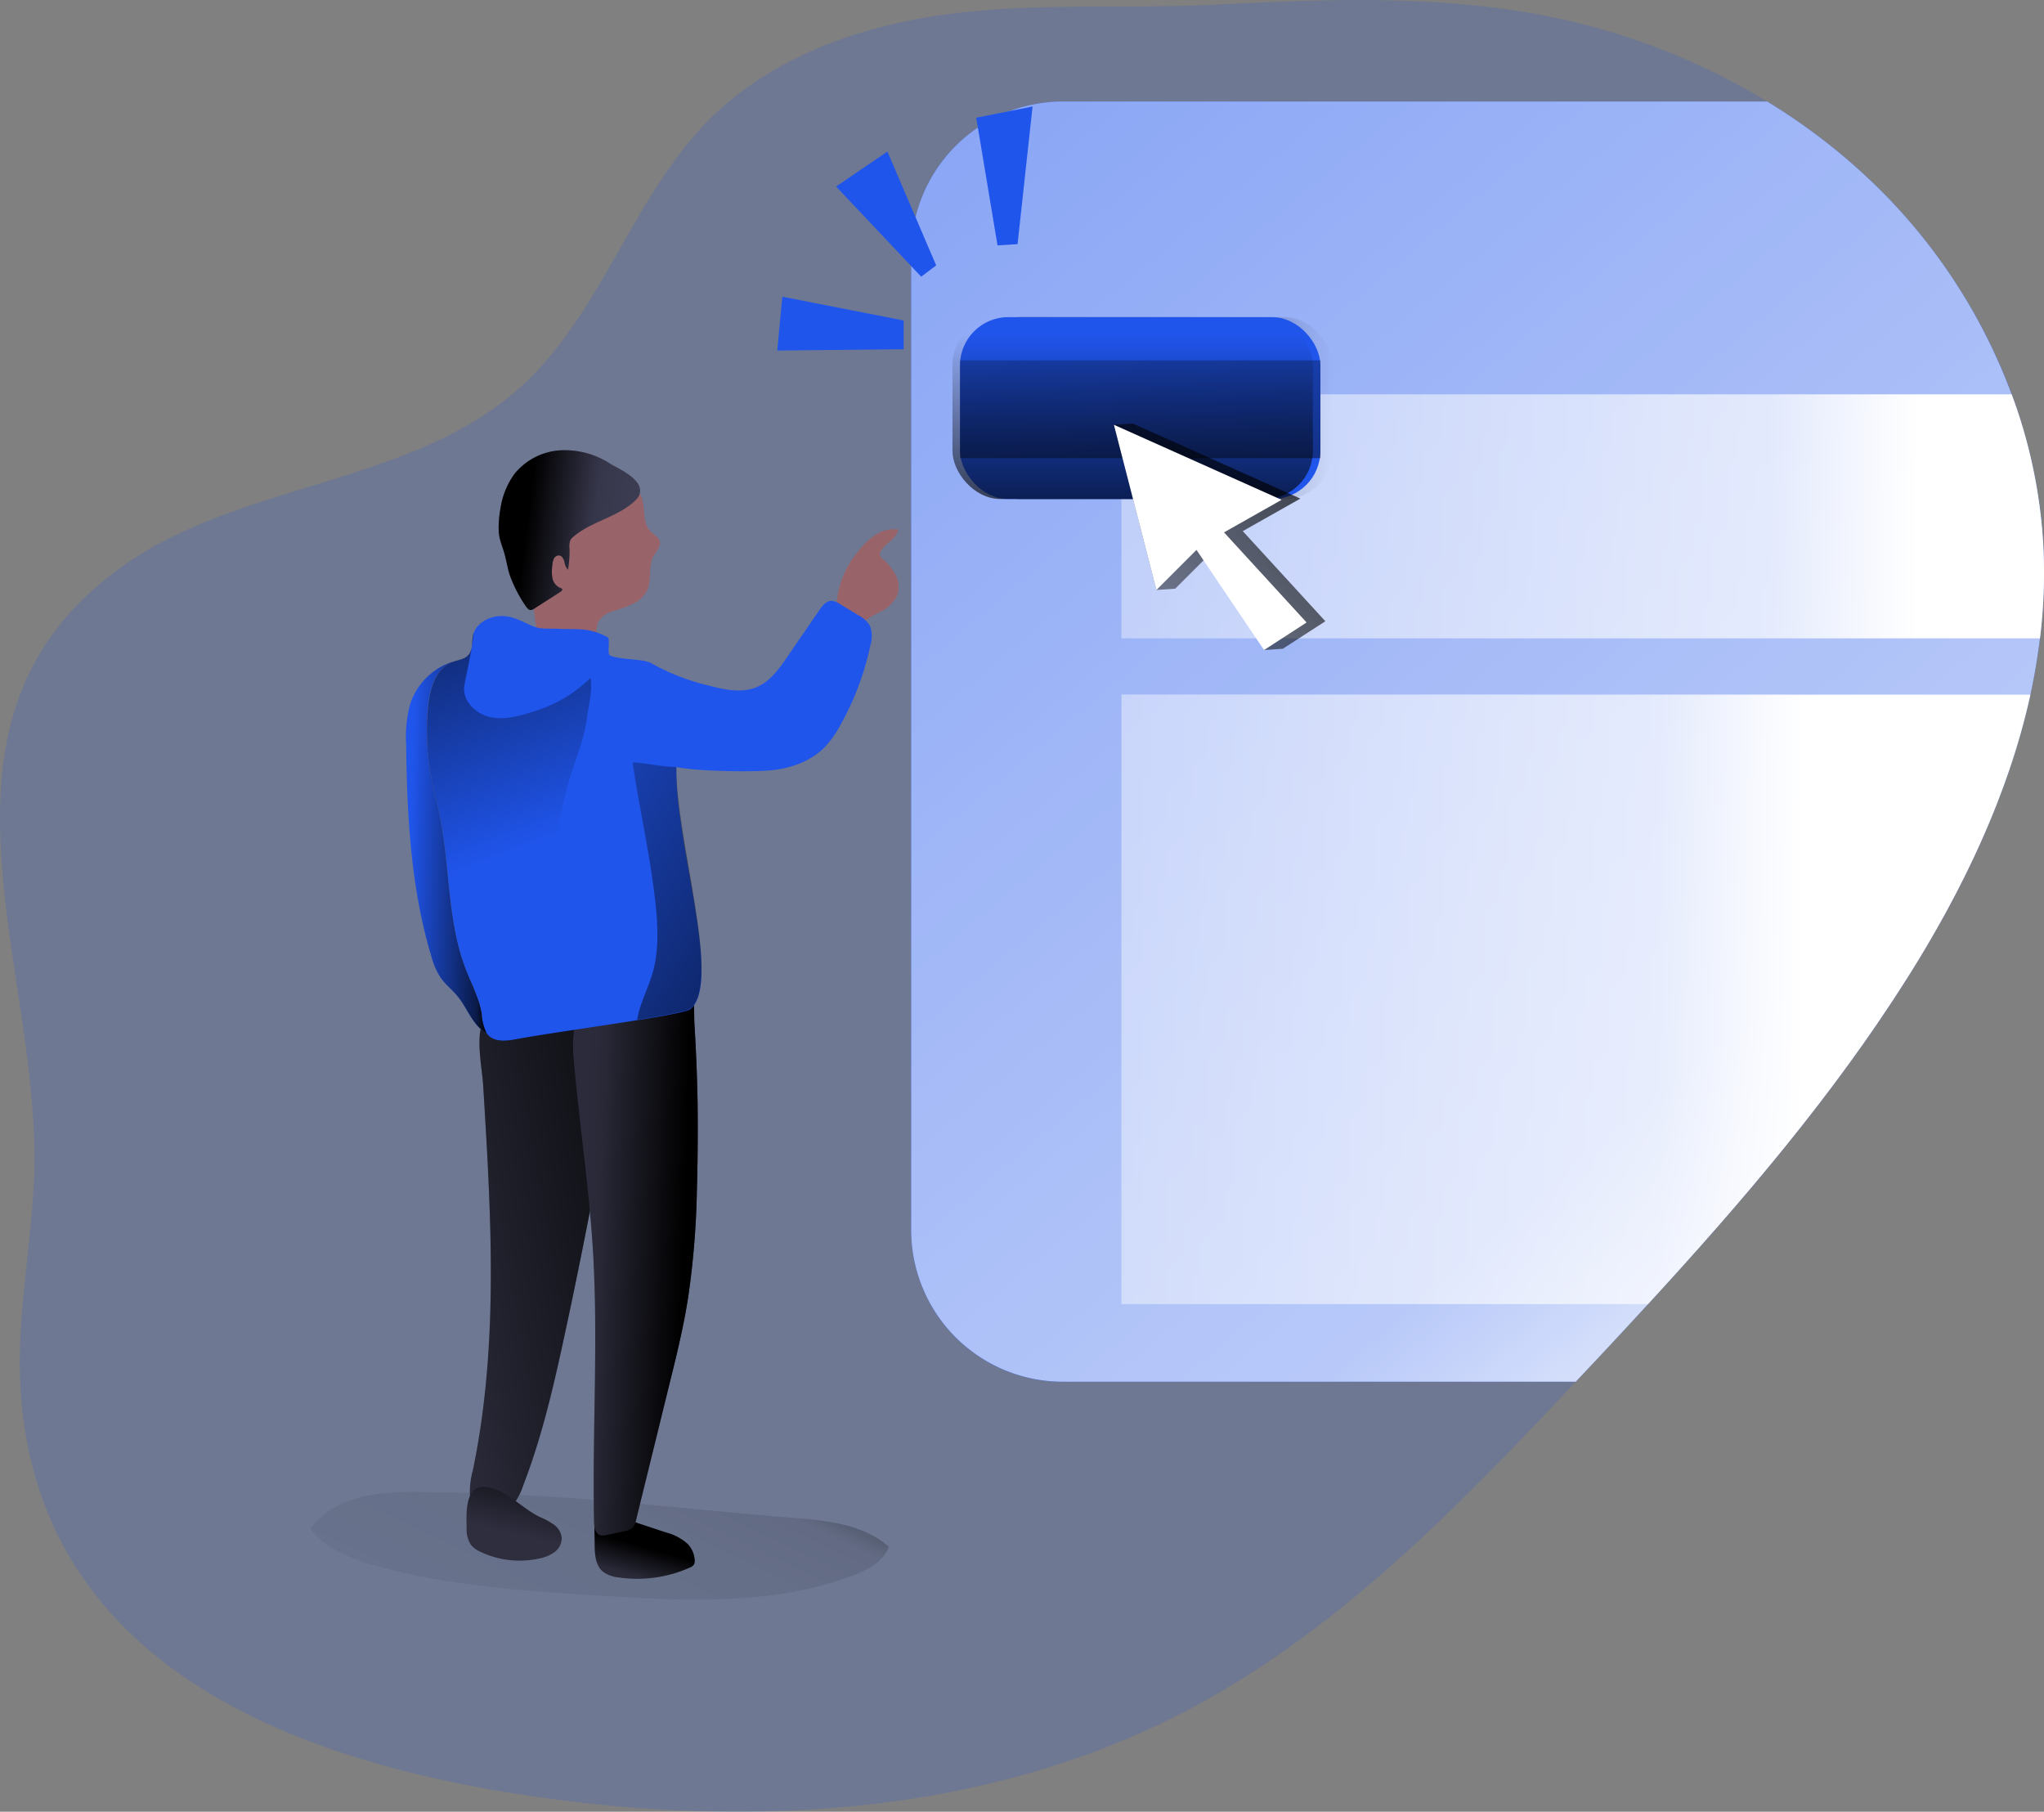 <svg id="Layer_1" data-name="Layer 1" xmlns="http://www.w3.org/2000/svg" xmlns:xlink="http://www.w3.org/1999/xlink" viewBox="0 0 429.22 380.4"><rect x="0" y="0" width="429.22" height="380.4" fill="#808080" stroke="none"/><defs><linearGradient id="linear-gradient" x1="157.73" y1="281.46" x2="96.13" y2="410.34" gradientUnits="userSpaceOnUse"><stop offset="0.01"/><stop offset="0.23" stop-opacity="0.11"/><stop offset="0.32" stop-opacity="0.08"/><stop offset="1" stop-opacity="0"/></linearGradient><linearGradient id="linear-gradient-2" x1="143.55" y1="332.1" x2="140.14" y2="343.93" gradientUnits="userSpaceOnUse"><stop offset="0.01"/><stop offset="0.54" stop-opacity="0.11"/><stop offset="0.6" stop-opacity="0.08"/><stop offset="1" stop-opacity="0"/></linearGradient><linearGradient id="linear-gradient-3" x1="149.36" y1="265.47" x2="91.9" y2="275.63" gradientUnits="userSpaceOnUse"><stop offset="0.01"/><stop offset="0.13" stop-opacity="0.69"/><stop offset="1" stop-opacity="0"/></linearGradient><linearGradient id="linear-gradient-4" x1="119.76" y1="313.75" x2="115.91" y2="329.52" xlink:href="#linear-gradient-3"/><linearGradient id="linear-gradient-5" x1="152.32" y1="270.87" x2="117.99" y2="269.82" xlink:href="#linear-gradient-2"/><linearGradient id="linear-gradient-6" x1="118.63" y1="118.09" x2="144.56" y2="121.42" xlink:href="#linear-gradient-2"/><linearGradient id="linear-gradient-7" x1="111.77" y1="185.59" x2="94.43" y2="185.06" xlink:href="#linear-gradient-3"/><linearGradient id="linear-gradient-8" x1="94.16" y1="115.8" x2="120.72" y2="185.15" xlink:href="#linear-gradient-3"/><linearGradient id="linear-gradient-9" x1="193.88" y1="223.84" x2="99.03" y2="166.54" xlink:href="#linear-gradient-3"/><linearGradient id="linear-gradient-10" x1="77.16" y1="-104.06" x2="415.6" y2="297.44" gradientUnits="userSpaceOnUse"><stop offset="0.02" stop-color="#fff" stop-opacity="0"/><stop offset="0.02" stop-color="#fff" stop-opacity="0.05"/><stop offset="0.03" stop-color="#fff" stop-opacity="0.16"/><stop offset="0.04" stop-color="#fff" stop-opacity="0.24"/><stop offset="0.06" stop-color="#fff" stop-opacity="0.31"/><stop offset="0.07" stop-color="#fff" stop-opacity="0.36"/><stop offset="0.1" stop-color="#fff" stop-opacity="0.38"/><stop offset="0.16" stop-color="#fff" stop-opacity="0.39"/><stop offset="0.84" stop-color="#fff" stop-opacity="0.68"/><stop offset="1" stop-color="#fff"/></linearGradient><linearGradient id="linear-gradient-11" x1="217.49" y1="115.95" x2="411.23" y2="115.95" xlink:href="#linear-gradient-10"/><linearGradient id="linear-gradient-12" x1="204.13" y1="85.68" x2="279.8" y2="85.68" xlink:href="#linear-gradient-3"/><linearGradient id="linear-gradient-13" x1="196.5" y1="217.37" x2="387.37" y2="217.37" xlink:href="#linear-gradient-10"/><linearGradient id="linear-gradient-14" x1="237.85" y1="112.84" x2="237.85" y2="70.09" xlink:href="#linear-gradient-3"/><linearGradient id="linear-gradient-15" x1="244.76" y1="151.21" x2="235.65" y2="39.8" xlink:href="#linear-gradient-3"/><linearGradient id="linear-gradient-16" x1="282.57" y1="86.07" x2="188.83" y2="170.2" xlink:href="#linear-gradient-3"/></defs><title>Click here</title><path d="M408.82,213c-19.55,30.92-44.49,58-69.55,84.67C314.53,324,288.9,350.51,256.82,367.1c-38.63,20-84,23.91-127.18,18.82-50.83-6-111.91-24.05-116.81-85-1.18-14.76,1.81-29.51,2.65-44.29,2.58-44.76-26.91-97.43,18.36-130,25.08-18,60.93-17.12,83.85-37.81,17.18-15.51,23.5-40.17,39.93-56.47C169.11,21,184.8,14.57,200.72,11.58c21-3.94,42.4-2,63.59-3.1,22.46-1.13,45.18-2,67.41,2.13a142.67,142.67,0,0,1,47.77,18.23,127.87,127.87,0,0,1,24.57,19.4C423.41,67.91,436,94.47,437.47,122,439.2,154.29,426.08,185.68,408.82,213Z" transform="translate(-8.4 -7.53)" fill="#2055ec" opacity="0.18" style="isolation:isolate"/><path d="M100.08,320.91c-9.62-.47-21-.17-26.54,7.69,3.48,4.33,9,6.4,14.39,7.87,14.88,4.08,30.4,5.08,45.8,6.06,18.08,1.16,36.8,2.22,53.75-4.18,3.12-1.18,6.44-2.91,7.56-6.05-5.3-4.71-12.92-5.5-20-6.06C150.21,324.27,125,320.91,100.08,320.91Z" transform="translate(-8.4 -7.53)" fill="url(#linear-gradient)"/><path d="M133.29,331.84c0,2,.13,4.31,1.66,5.64a6.46,6.46,0,0,0,3.28,1.25,27,27,0,0,0,15-2.06,1.76,1.76,0,0,0,.92-.7,1.74,1.74,0,0,0,.12-.75,5.36,5.36,0,0,0-1.43-3.46,10.72,10.72,0,0,0-4.62-2.46l-7.33-2.43c-2-.68-4.49-1.3-6.59-.6-1.14.38-1-.12-1.06,1.48C133.21,329.1,133.29,330.48,133.29,331.84Z" transform="translate(-8.4 -7.53)" fill="#2e2e3f"/><path d="M133.29,331.84c0,2,.13,4.31,1.66,5.64a6.46,6.46,0,0,0,3.28,1.25,27,27,0,0,0,15-2.06,1.76,1.76,0,0,0,.92-.7,1.74,1.74,0,0,0,.12-.75,5.36,5.36,0,0,0-1.43-3.46,10.72,10.72,0,0,0-4.62-2.46l-7.33-2.43c-2-.68-4.49-1.3-6.59-.6-1.14.38-1-.12-1.06,1.48C133.21,329.1,133.29,330.48,133.29,331.84Z" transform="translate(-8.4 -7.53)" fill="url(#linear-gradient-2)"/><path d="M109.86,235.43c1.66,27.06,3.36,54.5-2.21,81a16.52,16.52,0,0,0-.56,5.18,5.21,5.21,0,0,0,2.67,4.23,5.13,5.13,0,0,0,5.53-1.29,14,14,0,0,0,3-5.19c3.91-10.12,6.35-20.75,8.64-31.36q4.4-20.41,8.13-41c1.92-10.62,3.71-21.46,2.33-32.17L121,216.5c-4,.4-9.5,1.26-11.24,5.6C108.29,225.72,109.63,231.69,109.86,235.43Z" transform="translate(-8.4 -7.53)" fill="#2e2e3f"/><path d="M109.86,235.43c1.66,27.06,3.36,54.5-2.21,81a16.52,16.52,0,0,0-.56,5.18,5.21,5.21,0,0,0,2.67,4.23,5.13,5.13,0,0,0,5.53-1.29,14,14,0,0,0,3-5.19c3.91-10.12,6.35-20.75,8.64-31.36q4.4-20.41,8.13-41c1.92-10.62,3.71-21.46,2.33-32.17L121,216.5c-4,.4-9.5,1.26-11.24,5.6C108.29,225.72,109.63,231.69,109.86,235.43Z" transform="translate(-8.4 -7.53)" fill="url(#linear-gradient-3)"/><path d="M106.39,328.31a5.94,5.94,0,0,0,.92,3.62,5.57,5.57,0,0,0,2,1.44,19.15,19.15,0,0,0,12.36,1.39,8,8,0,0,0,3.19-1.35,3.68,3.68,0,0,0,1.5-3,4,4,0,0,0-1.67-2.77,15.81,15.81,0,0,0-2.92-1.58c-3.76-1.79-7-5.73-11.2-6.31C106,319.14,106.32,325.26,106.39,328.31Z" transform="translate(-8.4 -7.53)" fill="#2e2e3f"/><path d="M106.39,328.31a5.94,5.94,0,0,0,.92,3.62,5.57,5.57,0,0,0,2,1.44,19.15,19.15,0,0,0,12.36,1.39,8,8,0,0,0,3.19-1.35,3.68,3.68,0,0,0,1.5-3,4,4,0,0,0-1.67-2.77,15.81,15.81,0,0,0-2.92-1.58c-3.76-1.79-7-5.73-11.2-6.31C106,319.14,106.32,325.26,106.39,328.31Z" transform="translate(-8.4 -7.53)" fill="url(#linear-gradient-4)"/><path d="M154.74,257.47a176.79,176.79,0,0,1-1.83,22.41c-1,6.49-2.6,12.88-4.18,19.25L142,326.52a3.35,3.35,0,0,1-.92,1.88,3.41,3.41,0,0,1-1.45.58l-3.71.82a2.8,2.8,0,0,1-1.49.06c-1.06-.37-1.27-1.74-1.29-2.86-.39-19,.92-38.06-.24-57-.8-13.06-2.76-26-3.94-39.06-.32-3.58-.54-7.4,1.18-10.56,2-3.65,6-5.43,9.71-6.71,3-1,8.77-3.82,11.76-1.69s2.44,7.66,2.62,10.67q.51,8.23.66,16.47Q155,248.28,154.74,257.47Z" transform="translate(-8.4 -7.53)" fill="#2e2e3f"/><path d="M154.74,257.47a176.79,176.79,0,0,1-1.83,22.41c-1,6.49-2.6,12.88-4.18,19.25L142,326.52a3.35,3.35,0,0,1-.92,1.88,3.41,3.41,0,0,1-1.45.58l-3.71.82a2.8,2.8,0,0,1-1.49.06c-1.06-.37-1.27-1.74-1.29-2.86-.39-19,.92-38.06-.24-57-.8-13.06-2.76-26-3.94-39.06-.32-3.58-.54-7.4,1.18-10.56,2-3.65,6-5.43,9.71-6.71,3-1,8.77-3.82,11.76-1.69s2.44,7.66,2.62,10.67q.51,8.23.66,16.47Q155,248.28,154.74,257.47Z" transform="translate(-8.4 -7.53)" fill="url(#linear-gradient-5)"/><path d="M143.62,114.64c.13,1.56.26,3.28,1.35,4.41.71.74,1.82,1.24,2,2.25s-.75,2-1.29,2.9c-1.23,2.15-.34,5-1.36,7.23a6.38,6.38,0,0,1-3,2.88,27.67,27.67,0,0,1-4,1.5,5.51,5.51,0,0,0-3.18,2.08c-1.24,2.11.47,5-.54,7.22-.78,1.74-2.89,2.41-4.78,2.7a7.25,7.25,0,0,1-3,0,5.55,5.55,0,0,1-3.33-2.92,14.62,14.62,0,0,1-1.25-4.37c-.84-4.89-1.3-9.85-1.69-14.8-.22-2.8-.4-5.75.83-8.27a13.29,13.29,0,0,1,3.73-4.28,15.08,15.08,0,0,1,5.86-3.25,18.42,18.42,0,0,1,5.93-.1l3.31.31a9.52,9.52,0,0,1,2.52.19C143.28,110.93,143.51,113.34,143.62,114.64Z" transform="translate(-8.4 -7.53)" fill="#98646a"/><path d="M142.54,111.69a3.09,3.09,0,0,1-.69.88c-3.61,3.53-9.15,4.36-13,7.61a2.62,2.62,0,0,0-.64.69,3.22,3.22,0,0,0-.23,1.72,22.52,22.52,0,0,1-.31,4.56,3,3,0,0,1-.74-1.67c-.16-.61-.52-1.27-1.14-1.33a1.18,1.18,0,0,0-1.08.68,3.22,3.22,0,0,0-.31,1.3,8.3,8.3,0,0,0,0,2.77A2.81,2.81,0,0,0,126.1,131a.52.52,0,0,1,.33.19c.13.21-.11.45-.32.59l-5.58,3.57a1.37,1.37,0,0,1-.69.27c-.43,0-.73-.42-1-.78a28.92,28.92,0,0,1-3.43-6.68c-.46-1.5-.68-3.06-1.12-4.56-.32-1.1-.76-2.16-1-3.29a12.36,12.36,0,0,1-.14-3,24.81,24.81,0,0,1,.4-3.33,16.25,16.25,0,0,1,3-7.08,13.46,13.46,0,0,1,9.62-4.82,17.61,17.61,0,0,1,10.5,2.89C138.64,106.12,144.09,108.48,142.54,111.69Z" transform="translate(-8.4 -7.53)" fill="#3d3d54"/><path d="M142.54,111.69a3.09,3.09,0,0,1-.69.88c-3.61,3.53-9.15,4.36-13,7.61a2.62,2.62,0,0,0-.64.69,3.22,3.22,0,0,0-.23,1.72,22.52,22.52,0,0,1-.31,4.56,3,3,0,0,1-.74-1.67c-.16-.61-.52-1.27-1.14-1.33a1.18,1.18,0,0,0-1.08.68,3.22,3.22,0,0,0-.31,1.3,8.3,8.3,0,0,0,0,2.77A2.81,2.81,0,0,0,126.1,131a.52.52,0,0,1,.33.19c.13.21-.11.45-.32.59l-5.58,3.57a1.37,1.37,0,0,1-.69.27c-.43,0-.73-.42-1-.78a28.92,28.92,0,0,1-3.43-6.68c-.46-1.5-.68-3.06-1.12-4.56-.32-1.1-.76-2.16-1-3.29a12.36,12.36,0,0,1-.14-3,24.81,24.81,0,0,1,.4-3.33,16.25,16.25,0,0,1,3-7.08,13.46,13.46,0,0,1,9.62-4.82,17.61,17.61,0,0,1,10.5,2.89C138.64,106.12,144.09,108.48,142.54,111.69Z" transform="translate(-8.4 -7.53)" fill="url(#linear-gradient-6)"/><path d="M188.58,123.33a15.23,15.23,0,0,1,3.64-3.48,6.94,6.94,0,0,1,4.81-1.14c-.36,2-2.77,2.88-3.73,4.66a1.14,1.14,0,0,0-.17.54,1.42,1.42,0,0,0,.58.91,11.74,11.74,0,0,1,2.72,3.32,5.48,5.48,0,0,1,.46,4.17,7.26,7.26,0,0,1-3.56,3.65,21.14,21.14,0,0,0-4.4,2.75c-.8.77-1.6,1.8-2.7,1.74a2.06,2.06,0,0,1-1.57-1.08,4.67,4.67,0,0,1-.52-1.88A18.92,18.92,0,0,1,188.58,123.33Z" transform="translate(-8.4 -7.53)" fill="#98646a"/><path d="M191.24,142.7a59,59,0,0,1-6.14,16.65,22.79,22.79,0,0,1-3.46,5c-3.17,3.25-7.8,4.74-12.34,5s-14.42.11-18.87-.75c0,.3,0,.59,0,.9-.07,15.71,9.54,44.22,3,49.9-.6.53-5.25,1.38-11.2,2.33-8.53,1.37-19.71,2.93-25.49,4-2,.38-4.46.63-5.85-.89-.11-.12-.2-.25-.3-.38a9.62,9.62,0,0,1-1-3.92c-.49-3.32-2.14-6.31-3.35-9.43-3.84-9.89-3.31-20.88-5.31-31.3-.75-3.95-1.87-7.82-2.42-11.8a53,53,0,0,1-.25-11.47c.31-4,1.49-8.59,5.2-10l.15-.06h0c1.11-.37,2.38-.51,3.15-1.4,1-1.11.66-2.8,1-4.23,0-.13.07-.25.11-.38.83-2.4,3.7-3.74,6.28-3.59,2.31.14,4.06,1.25,6.13,2.12,1.66.7,3.23.46,5,.54,4.55.23,6.63-.37,10.72,1.79.6.32-.14,3.4.44,3.77,1.62,1,7.07.69,8.72,1.68a46.16,46.16,0,0,0,12.12,4.71c3.33.88,7,1.64,10.14.26,2.75-1.21,4.58-3.79,6.28-6.26,2.26-3.31,4.53-6.6,6.79-9.9.61-.89,1.39-1.88,2.47-1.91a3.61,3.61,0,0,1,1.81.67l3.81,2.32a6.2,6.2,0,0,1,2.46,2.18A5.85,5.85,0,0,1,191.24,142.7Z" transform="translate(-8.4 -7.53)" fill="#2055ec"/><path d="M110.57,224.43a7,7,0,0,1-1.88-1.49c-1.69-1.88-2.62-4.34-4.25-6.29-1.1-1.33-2.5-2.4-3.49-3.81A15.2,15.2,0,0,1,99,208.41c-4.33-14.33-5.13-29.48-5.31-44.46a26.77,26.77,0,0,1,.86-8.66,13.9,13.9,0,0,1,8.28-8.6,4.75,4.75,0,0,1,.73-.23l-.15.06c-3.71,1.4-4.89,6-5.2,10A53,53,0,0,0,98.5,168c.55,4,1.67,7.85,2.42,11.8,2,10.42,1.47,21.41,5.31,31.3,1.21,3.12,2.86,6.11,3.35,9.43A9.62,9.62,0,0,0,110.57,224.43Z" transform="translate(-8.4 -7.53)" fill="#2055ec"/><path d="M110.57,224.43a7,7,0,0,1-1.88-1.49c-1.69-1.88-2.62-4.34-4.25-6.29-1.1-1.33-2.5-2.4-3.49-3.81A15.2,15.2,0,0,1,99,208.41c-4.33-14.33-5.13-29.48-5.31-44.46a26.77,26.77,0,0,1,.86-8.66,13.9,13.9,0,0,1,8.28-8.6,4.75,4.75,0,0,1,.73-.23l-.15.06c-3.71,1.4-4.89,6-5.2,10A53,53,0,0,0,98.5,168c.55,4,1.67,7.85,2.42,11.8,2,10.42,1.47,21.41,5.31,31.3,1.21,3.12,2.86,6.11,3.35,9.43A9.62,9.62,0,0,0,110.57,224.43Z" transform="translate(-8.4 -7.53)" fill="url(#linear-gradient-7)"/><path d="M131.68,158.15c-.58,4.53-2.41,8.8-3.74,13.18-5,16.64-2.79,35.33-10.72,50.79a6.52,6.52,0,0,1-1.78,2.39,4.52,4.52,0,0,1-4.87-.08,9.62,9.62,0,0,1-1-3.92c-.49-3.32-2.14-6.31-3.35-9.43-3.84-9.89-3.31-20.88-5.31-31.3-.75-3.95-1.87-7.82-2.42-11.8a53,53,0,0,1-.25-11.47c.31-4,1.49-8.59,5.2-10l.15-.06h0c1.11-.37,2.38-.51,3.15-1.4,1-1.11.66-2.8,1-4.23,0-.13.07-.25.11-.38-.31,3.89-1.9,10.15-2,11.53-.12,3,2.61,5.5,5.53,6.13s5.94-.17,8.79-1.09a29,29,0,0,0,12.22-7.13C132.91,152.23,132,155.69,131.68,158.15Z" transform="translate(-8.4 -7.53)" fill="url(#linear-gradient-8)"/><path d="M153.41,219.34c-.6.53-5.25,1.38-11.2,2.33.45-3.25,2.13-6.24,3.1-9.39,1.5-4.89,1.28-10.14.73-15.23-1.08-9.84-3.34-19.51-4.79-29.3-.09-.57,6.73,1,9.18.79C150.36,184.25,160,213.66,153.41,219.34Z" transform="translate(-8.4 -7.53)" fill="url(#linear-gradient-9)"/><path d="M408.82,213c-19.55,30.92-44.49,58-69.55,84.67H231.61a31.86,31.86,0,0,1-31.87-31.86V60.7a31.86,31.86,0,0,1,31.87-31.86H379.49a127.87,127.87,0,0,1,24.57,19.4C423.41,67.91,436,94.47,437.47,122,439.2,154.29,426.08,185.68,408.82,213Z" transform="translate(-8.4 -7.53)" fill="#2055ec"/><path d="M436.77,141.56q-.74,6-2,11.83c-4.61,21.05-14.33,41.25-25.93,59.59-15.59,24.65-34.6,46.87-54.36,68.37q-7.53,8.2-15.19,16.3H231.61a31.86,31.86,0,0,1-31.87-31.86V60.7a31.86,31.86,0,0,1,31.87-31.86H379.49a127.87,127.87,0,0,1,24.57,19.4,119.11,119.11,0,0,1,26.77,42.09A108,108,0,0,1,437.47,122,111.46,111.46,0,0,1,436.77,141.56Z" transform="translate(-8.4 -7.53)" fill="url(#linear-gradient-10)"/><path d="M436.77,141.56H243.89V90.33H430.83A108,108,0,0,1,437.47,122,111.46,111.46,0,0,1,436.77,141.56Z" transform="translate(-8.4 -7.53)" fill="url(#linear-gradient-11)"/><rect x="204.13" y="66.59" width="75.68" height="38.19" rx="10.12" fill="url(#linear-gradient-12)"/><path d="M434.75,153.39c-4.61,21.05-14.33,41.25-25.93,59.59-15.59,24.65-34.6,46.87-54.36,68.37H243.89v-128Z" transform="translate(-8.4 -7.53)" fill="url(#linear-gradient-13)"/><polygon points="175.57 39.17 193.44 58.09 196.59 55.73 186.35 31.82 175.57 39.17" fill="#2055ec"/><polygon points="205 24.72 209.47 51.52 213.68 51.26 216.83 22.36 205 24.72" fill="#2055ec"/><polygon points="164.28 62.3 189.76 67.29 189.76 73.33 163.22 73.6 164.28 62.3" fill="#2055ec"/><rect x="201.59" y="66.59" width="75.68" height="38.19" rx="10.12" fill="#2055ec"/><rect x="200.01" y="66.59" width="75.68" height="38.19" rx="10.12" fill="url(#linear-gradient-14)"/><rect x="201.59" y="75.66" width="75.68" height="20.54" fill="url(#linear-gradient-15)"/><polygon points="237.85 88.92 233.91 89.19 242.84 123.87 246.78 123.61 255.19 115.2 265.44 136.49 269.38 136.22 278.31 130.44 260.97 111.52 273.06 104.69 237.85 88.92" fill="url(#linear-gradient-16)"/><polygon points="233.91 89.19 242.84 123.87 251.25 115.46 265.44 136.49 274.37 130.7 257.03 111.78 269.12 104.95 233.91 89.19" fill="#fff"/></svg>